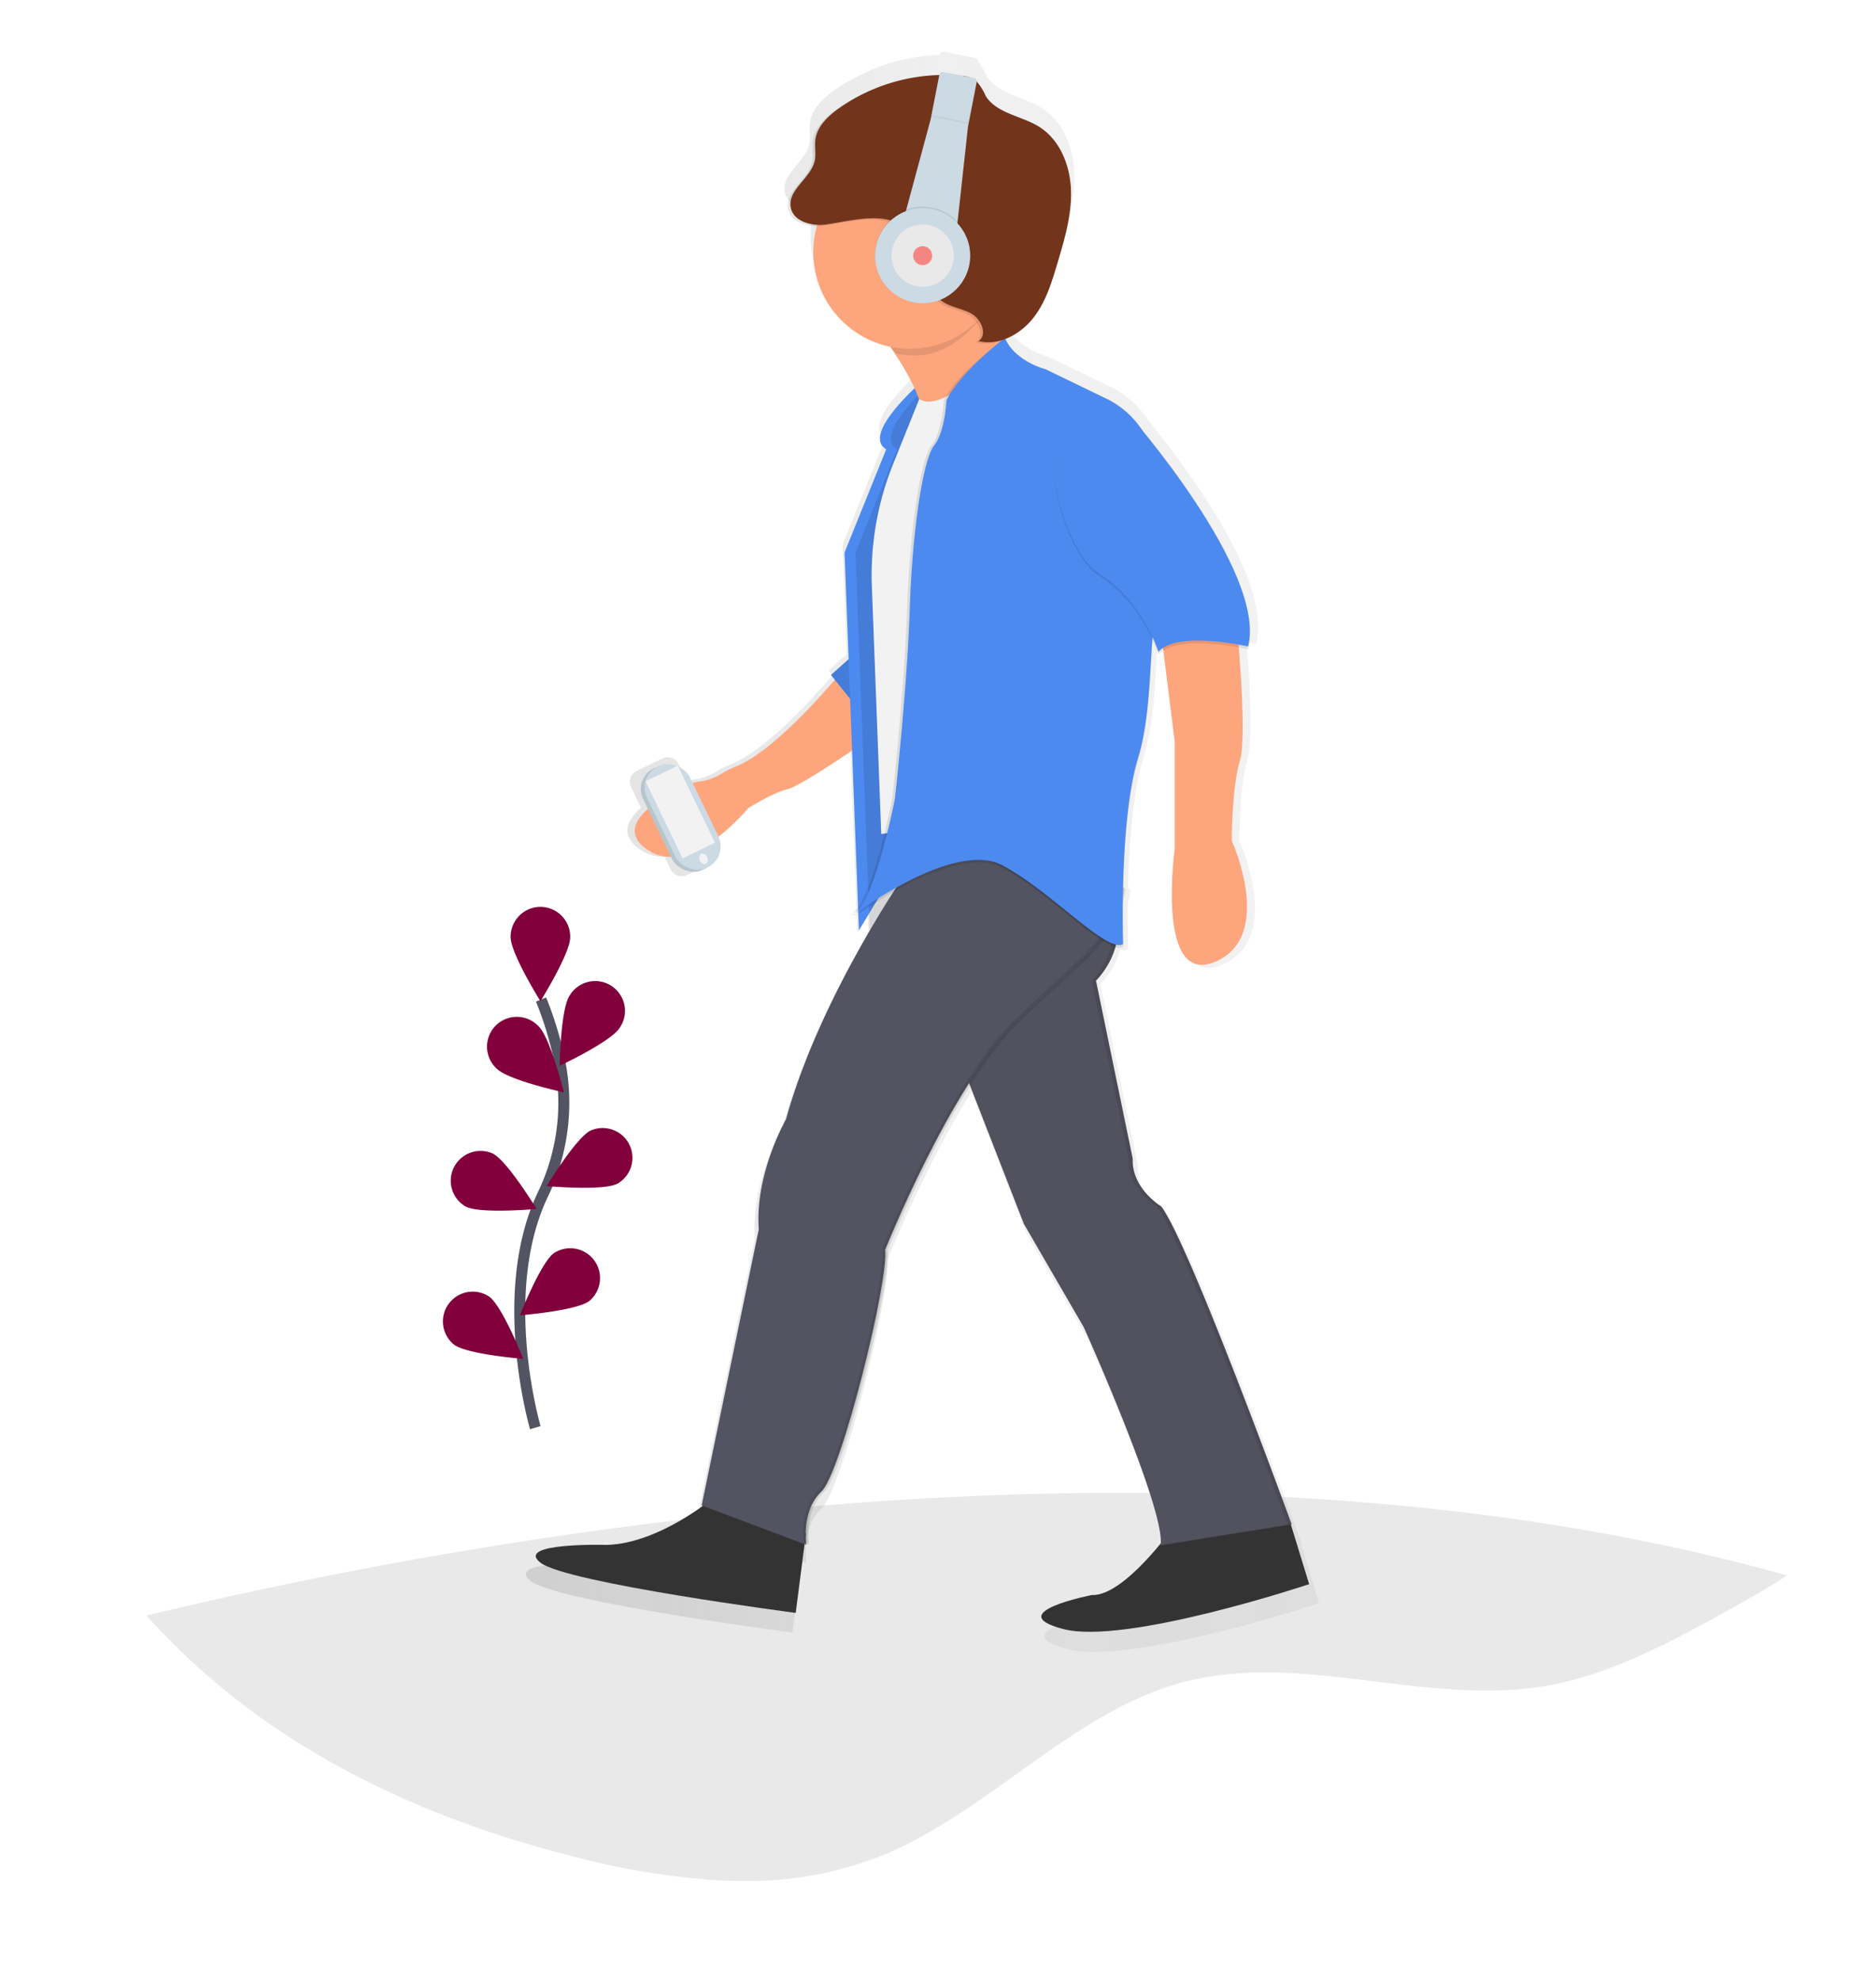 <svg xmlns="http://www.w3.org/2000/svg" xmlns:xlink="http://www.w3.org/1999/xlink" width="342" height="361" viewBox="0 0 342 361">
  <defs>
    <clipPath id="clip-path">
      <rect id="Rectangle_121" data-name="Rectangle 121" width="342" height="361" transform="translate(2786.125 -8.319)" fill="none"/>
    </clipPath>
    <linearGradient id="linear-gradient" y1="0.5" x2="1" y2="0.5" gradientUnits="objectBoundingBox">
      <stop offset="0" stop-color="gray" stop-opacity="0.251"/>
      <stop offset="0.54" stop-color="gray" stop-opacity="0.122"/>
      <stop offset="1" stop-color="gray" stop-opacity="0.102"/>
    </linearGradient>
    <linearGradient id="linear-gradient-2" x1="0" y1="0.506" y2="0.506" xlink:href="#linear-gradient"/>
    <linearGradient id="linear-gradient-3" x1="0" y1="0.494" x2="1.008" y2="0.494" xlink:href="#linear-gradient"/>
    <linearGradient id="linear-gradient-4" x1="0" y1="0.506" x2="1.008" y2="0.506" xlink:href="#linear-gradient"/>
  </defs>
  <g id="Mask_Group_2" data-name="Mask Group 2" transform="translate(-2786.125 8.319)" clip-path="url(#clip-path)">
    <g id="undraw_walk_in_the_city_1ma6" transform="translate(2653.125 1.118)">
      <path id="Path_70" data-name="Path 70" d="M-10.73,747.34" transform="translate(10.73 -437.29)" fill="none" stroke="#535461" stroke-miterlimit="10" stroke-width="2"/>
      <path id="Path_71" data-name="Path 71" d="M553.954,675.037c-2.936,1.993-6.013,3.714-9.048,5.431-11.213,6.234-22.594,12.523-34.64,14.663-22.623,3.965-45.968-6.9-68.2-.119-18.619,5.659-34.017,23-52.208,30.721a66.15,66.15,0,0,1-26.137,5h-1.147q-1.65-.027-3.274-.109a137.479,137.479,0,0,1-26.867-4.442c-27.865-7.06-56.224-20-77.528-43.826C316.941,667.428,444.718,644.521,553.954,675.037Z" transform="translate(-95.19 -397.375)" fill="#252223" opacity="0.1"/>
      <path id="Path_74" data-name="Path 74" d="M204.56,646.766" transform="translate(-34.382 -374.1)" fill="none" stroke="#535461" stroke-miterlimit="10" stroke-width="1"/>
      <path id="Path_98" data-name="Path 98" d="M898.615,617.2s-7.2-24.438,1.352-42.435a38.607,38.607,0,0,0,3.123-24.221,64.961,64.961,0,0,0-3.427-11.366" transform="translate(-668.026 -366.463)" fill="none" stroke="#535461" stroke-miterlimit="10" stroke-width="2"/>
      <path id="Path_99" data-name="Path 99" d="M903.581,513.661c0,3-5.431,11.681-5.431,11.681s-5.431-8.689-5.431-11.681a5.431,5.431,0,1,1,10.861,0Z" transform="translate(-666.628 -352.321)" fill="#81003c"/>
      <path id="Path_100" data-name="Path 100" d="M920.055,541.565c-1.629,2.514-10.9,6.859-10.9,6.859s.168-10.242,1.8-12.757a5.431,5.431,0,1,1,9.107,5.9Z" transform="translate(-674.136 -363.63)" fill="#81003c"/>
      <path id="Path_101" data-name="Path 101" d="M917.676,592.447c-2.677,1.347-12.876.418-12.876.418s5.317-8.754,7.989-10.1a5.431,5.431,0,0,1,4.887,9.688Z" transform="translate(-672.148 -386.157)" fill="#81003c"/>
      <path id="Path_102" data-name="Path 102" d="M908.441,632.283c-2.411,1.781-12.621,2.585-12.621,2.585s3.758-9.525,6.169-11.307a5.431,5.431,0,0,1,6.452,8.722Z" transform="translate(-668.045 -404.603)" fill="#81003c"/>
      <path id="Path_103" data-name="Path 103" d="M886.637,554.5c2.172,2.086,12.159,4.253,12.159,4.253s-2.449-9.944-4.6-12.029a5.431,5.431,0,1,0-7.559,7.782Z" transform="translate(-663.01 -369.126)" fill="#81003c"/>
      <path id="Path_104" data-name="Path 104" d="M875.381,600.137c2.677,1.347,12.876.418,12.876.418s-5.317-8.754-7.989-10.1a5.431,5.431,0,0,0-4.888,9.688Z" transform="translate(-657.435 -389.671)" fill="#81003c"/>
      <path id="Path_105" data-name="Path 105" d="M872.01,646.866c2.411,1.781,12.621,2.585,12.621,2.585s-3.78-9.531-6.169-11.312a5.431,5.431,0,0,0-6.452,8.727Z" transform="translate(-656.236 -411.251)" fill="#81003c"/>
      <path id="Path_109" data-name="Path 109" d="M551.894,447.96h.12s-19.056-52.368-24.395-59.466c0,0-5.588-3.3-5.333-8.89l-6.859-33.279s.1-.1.277-.293l.147-.163.168-.2a15.944,15.944,0,0,0,2.276-3.579l.109-.25a13.717,13.717,0,0,0,.641-1.8,1.9,1.9,0,0,0,1.461-.076v-.5h0s-.065-1.971-.071-5.056v-2.786c.212-.766.391-1.57.543-2.428l-.277-.13v-.125l-.234-.109c.19-7.3.809-16.64,2.6-23q.092-.337.2-.668c2.112-6.946,2.172-15.423,2.715-22.592a23.063,23.063,0,0,1,1.086,2.775,4.238,4.238,0,0,1,.918-.777l2.129,17.036v20.094s-3.557,25.915,7.6,21.087,3.047-22.613,3.047-22.613,0-9.906,1.526-14.989c1-3.345.358-14.163-.206-21.18,1.086.19,1.727.342,1.727.342a11.886,11.886,0,0,0,.331-3.112c.233-11.714-14.212-30.586-20.094-37.787a16.883,16.883,0,0,0-6.783-5.974l-11.3-5.474s-5.338-1.3-7.418-5.431a1.016,1.016,0,0,0-.054-.212q.353-.157.7-.342a12.523,12.523,0,0,0,4.421-3.552c2.406-3.058,3.557-6.886,4.654-10.617,1.293-4.388,2.6-8.868,2.422-13.441s-2.1-9.325-5.974-11.752c-3.313-2.075-7.934-2.466-9.992-5.789a12.814,12.814,0,0,0-1.629-2.683.619.619,0,0,0-.5-.641l-5.691-1.119a.619.619,0,0,0-.728.489V177a34.42,34.42,0,0,0-14.625,3.715,33.277,33.277,0,0,0-4.627,2.715c-2.091,1.477-4.149,3.438-4.448,5.974-.147,1.265.157,2.563-.1,3.8-.69,3.318-5.137,5.48-4.486,8.809.44,2.259,3,3.231,5.393,3.258A18.041,18.041,0,0,0,476.983,227.8a52.11,52.11,0,0,1,4.562,7.766c-2.927,2.781-9.058,9.232-5.3,11.4l-7.82,19.322.76,19.914-3.3,2.943.722.9c-3.693,4.3-12.241,13.7-18.492,16.205a19.312,19.312,0,0,0-2.607,1.282A10.52,10.52,0,0,1,441.771,309a10.326,10.326,0,0,0-1.716.337l-1.493-3.1a2.227,2.227,0,0,0-2.976-1.037l-.918.44h0L432.5,306.7l-.907.44h0l-.684.331a2.227,2.227,0,0,0-1.037,2.971l1.808,3.747c-2.569,2.265-3.829,4.969-.326,7.489a7.6,7.6,0,0,0,4.643,1.466l1.086,2.275a2.226,2.226,0,0,0,2.976,1.037l1.591-.771,3.085-1.488a2.227,2.227,0,0,0,1.037-2.976l-.9-1.874a36.744,36.744,0,0,0,5.518-5.295s4.638-2.905,7.369-3.557c1.809-.429,8.146-4.594,12.078-7.234l1.119,29.326a6.227,6.227,0,0,1-.858,1.054l.874-.619v.217a4.859,4.859,0,0,1-.375.4l.38-.271v.353a4.907,4.907,0,0,1-.4.424l.4-.282.163,3.079,1.911-3.172.12,3.172.445-.739c-5.366,9.118-12.355,22.543-16.091,36.049,0,0-5.843,10.161-5.083,20.577l-10.671,51.592.206.076c-3.476,2.509-10.8,7.109-17.986,7.293,0,0-17.275-.511-12.447,3.3s47.763,9.4,47.763,9.4l1.629-12.844.38.141v-.2l.543.2s-1.037-6.387,2.764-9.944,12.7-39.644,11.947-45.221c0,0,6.821-17.047,15.358-30.64l10.036,25.807L513.141,411.1s14.869,33.062,14.391,40.426c-3.123,3.8-8.689,9.775-12.865,9.618,0,0-17.02,3.3-5.333,6.354s45.982-8.363,45.982-8.363Zm-74.4-118.2.1-.06c-.543.82-1.086,1.727-1.705,2.715Z" transform="translate(-181.83 -176.418)" fill="url(#linear-gradient)"/>
      <path id="Path_110" data-name="Path 110" d="M519.526,465.94c-.418.3-.646.472-.646.472A2.753,2.753,0,0,0,519.526,465.94Z" transform="translate(-231.265 -308.71)" fill="url(#linear-gradient-2)"/>
      <path id="Path_111" data-name="Path 111" d="M520.456,466.88c-.418.3-.646.472-.646.472A2.753,2.753,0,0,0,520.456,466.88Z" transform="translate(-231.69 -309.139)" fill="url(#linear-gradient-3)"/>
      <path id="Path_112" data-name="Path 112" d="M520.456,465.94c-.418.3-.646.472-.646.472A2.748,2.748,0,0,0,520.456,465.94Z" transform="translate(-231.69 -308.71)" fill="url(#linear-gradient-4)"/>
      <path id="Path_113" data-name="Path 113" d="M607.8,669.352s-8.917,12.632-14.864,12.382c0,0-16.6,3.22-5.2,6.191s44.83-8.173,44.83-8.173L628.594,666.8Z" transform="translate(-260.903 -400.489)" fill="#333"/>
      <path id="Path_114" data-name="Path 114" d="M554.62,482.861l12.632,32.448,10.927,18.85s14.983,33.312,13.995,39.753l23.9-3.84s-18.578-51.048-23.776-57.956c0,0-5.431-3.22-5.2-8.689L580.4,470.979s6.517-6.278,2.867-14.12a13.164,13.164,0,0,0-.641-1.216c-5-8.423-23.8-3.736-23.8-3.736Z" transform="translate(-247.596 -301.703)" fill="#535461"/>
      <path id="Path_115" data-name="Path 115" d="M554.62,482.861l12.632,32.448,10.927,18.85s14.983,33.312,13.995,39.753l23.9-3.84s-18.578-51.048-23.776-57.956c0,0-5.431-3.22-5.2-8.689L580.4,470.979s6.517-6.278,2.867-14.12a13.164,13.164,0,0,0-.641-1.216c-5-8.423-23.8-3.736-23.8-3.736Z" transform="translate(-247.596 -301.703)" opacity="0.03"/>
      <g id="Group_13" data-name="Group 13" transform="translate(321.747 148.914)" opacity="0.1">
        <path id="Path_116" data-name="Path 116" d="M604.658,512.125s-5.431-3.22-5.2-8.689l-6.685-32.448s6.517-6.278,2.867-14.12a13.142,13.142,0,0,0-.641-1.217c-2.4-4.084-8.07-5.083-13.267-5.023,4.985.043,10.231,1.135,12.523,5.023a13.171,13.171,0,0,1,.641,1.217c3.633,7.864-2.867,14.12-2.867,14.12l6.685,32.465c-.25,5.431,5.2,8.689,5.2,8.689,5.2,6.935,23.776,57.956,23.776,57.956l-23.146,3.72v.12l23.9-3.839S609.861,519.06,604.658,512.125Z" transform="translate(-581.73 -450.626)"/>
      </g>
      <path id="Path_117" data-name="Path 117" d="M446.542,661.47s-9.906,8.423-19.55,8.689c0,0-16.835-.494-12.138,3.22s46.563,9.167,46.563,9.167l1.863-14.494Z" transform="translate(-183.354 -398.053)" fill="#333"/>
      <g id="Group_14" data-name="Group 14" transform="translate(261.45 145.055)" opacity="0.1">
        <path id="Path_118" data-name="Path 118" d="M508.845,446.708s-16.346,23.037-22.809,46.318c0,0-5.7,9.906-4.953,20.061L470.7,563.371l19.073,7.185s-.988-6.191,2.715-9.661,12.382-38.639,11.643-44.086c0,0,11.888-29.722,23.776-41.366s17.807-14.326,19.551-24.378C547.469,451.064,519.495,437.541,508.845,446.708Z" transform="translate(-470.7 -443.521)"/>
      </g>
      <path id="Path_119" data-name="Path 119" d="M507.887,446.708s-16.346,23.037-22.809,46.318c0,0-5.7,9.906-4.953,20.061L469.72,563.37l19.073,7.185s-.988-6.191,2.715-9.661,12.382-38.639,11.643-44.086c0,0,11.888-29.722,23.776-41.366s17.807-14.326,19.551-24.378C546.526,451.064,518.553,437.541,507.887,446.708Z" transform="translate(-208.802 -298.466)" fill="#535461"/>
      <g id="Group_15" data-name="Group 15" transform="translate(279.407 144.808)" opacity="0.1">
        <path id="Path_120" data-name="Path 120" d="M534.017,443.068c12.279.147,27.572,7.538,27.572,7.538-1.749,10.052-7.663,12.735-19.55,24.378s-23.781,41.36-23.781,41.36c.744,5.431-7.923,40.622-11.643,44.086-3.258,3.019-2.9,8.1-2.764,9.368l.782.293s-.988-6.191,2.715-9.661,12.4-38.656,11.654-44.086c0,0,11.888-29.722,23.776-41.366s17.807-14.326,19.551-24.378C562.333,450.633,546.41,442.916,534.017,443.068Z" transform="translate(-503.766 -443.066)"/>
      </g>
      <path id="Path_121" data-name="Path 121" d="M485.493,383.26s-11.823,14.723-19.8,17.921a18.852,18.852,0,0,0-2.542,1.249,10.258,10.258,0,0,1-3.649,1.428,8.94,8.94,0,0,0-2.764.728c-4.149,1.912-13.718,7.06-7.4,11.622,7.923,5.7,18.578-7.429,18.578-7.429s4.524-2.835,7.185-3.47,14.853-9.156,14.853-9.156Z" transform="translate(-198.529 -270.931)" fill="#fda57d"/>
      <path id="Path_122" data-name="Path 122" d="M395.323,268.03l-4.7,4.214,6.935,8.667Z" transform="translate(-106.133 -158.677)" fill="#4d8af0"/>
      <g id="Group_16" data-name="Group 16" transform="translate(284.487 109.353)" opacity="0.1">
        <path id="Path_123" data-name="Path 123" d="M395.323,268.03l-4.7,4.214,6.935,8.667Z" transform="translate(-390.62 -268.03)"/>
      </g>
      <path id="Path_124" data-name="Path 124" d="M531.828,287s-11.274,9.661-6.555,12.382l-7.6,18.823,2.623,68.856,10.747-17.834L523.7,330.587s-2.1-23.037,3.932-28.484l5.768-11.4Z" transform="translate(-230.712 -226.947)" fill="#4d8af0"/>
      <g id="Group_17" data-name="Group 17" transform="translate(288.94 60.054)" opacity="0.1">
        <path id="Path_125" data-name="Path 125" d="M535.478,287s-11.274,9.661-6.555,12.382l-7.6,18.823,2.623,68.856,10.747-17.834-7.342-38.639s-2.1-23.037,3.932-28.484l5.767-11.4Z" transform="translate(-521.32 -287)"/>
      </g>
      <path id="Path_126" data-name="Path 126" d="M527.71,257.675s9.167,11.144,8.917,17.585,17.34-11.144,17.34-11.144-6.685-8.173-4.953-16.835S527.71,257.675,527.71,257.675Z" transform="translate(-235.3 -207.766)" fill="#fda57d"/>
      <path id="Path_127" data-name="Path 127" d="M623.95,368.476l2.476,19.816v19.551s-3.47,25.264,7.429,20.561,2.971-22.043,2.971-22.043,0-9.661,1.488-14.614-.76-26.746-.76-26.746Z" transform="translate(-279.275 -262.587)" fill="#fda57d"/>
      <path id="Path_128" data-name="Path 128" d="M545.611,285.2s-6.685,6.441-10.155,4.209L530.7,301.231a54.305,54.305,0,0,0-3.867,22.776l1.694,44.662,7.429-.988,2.476-42.359,3.715-25.758Z" transform="translate(-234.872 -226.124)" fill="#f2f2f2"/>
      <g id="Group_18" data-name="Group 18" transform="translate(287.979 52.266)" opacity="0.1">
        <path id="Path_129" data-name="Path 129" d="M547.887,272.66s-8.8,6.066-11.258,11.269c0,0-.25,5.7-2.227,8.173s-3.964,14.864-4.459,29.722-2.715,34.675-2.715,34.675-3.715,19.317-7.679,21.3c0,0,18.329-13.87,27.246-9.167s19.073,16.1,22.043,14.364c0,0-.717-21.723,2.536-33.285q.092-.331.19-.646c3.47-11.4,1.238-27,5.2-33.67,0,0,0-12.1-2.286-21.147a16.342,16.342,0,0,0-8.744-10.671l-11.013-5.333S548.876,277.363,547.887,272.66Z" transform="translate(-519.55 -272.66)"/>
      </g>
      <g id="Group_19" data-name="Group 19" transform="translate(288.462 52.266)" opacity="0.1">
        <path id="Path_130" data-name="Path 130" d="M548.294,272.66s-8.3,6.566-10.775,11.763c0,0-.25,5.7-2.227,8.173s-3.964,14.864-4.459,29.722-2.715,34.675-2.715,34.675-3.715,19.317-7.679,21.3c0,0,18.329-13.87,27.246-9.167s19.073,16.1,22.043,14.364c0,0-.717-21.723,2.536-33.285q.092-.331.19-.646c3.47-11.4,1.238-27,5.2-33.67,0,0,0-12.105-2.286-21.147a16.341,16.341,0,0,0-8.743-10.671l-11.013-5.333S549.283,277.363,548.294,272.66Z" transform="translate(-520.44 -272.66)"/>
      </g>
      <path id="Path_131" data-name="Path 131" d="M548.169,272.43s-8.173,6.191-10.65,11.4c0,0-.25,5.7-2.227,8.173s-3.964,14.864-4.458,29.722-2.715,34.675-2.715,34.675-3.715,19.317-7.679,21.3c0,0,18.329-13.87,27.246-9.167s19.056,16.075,22.032,14.359c0,0-.717-21.723,2.536-33.285q.092-.331.19-.646c3.47-11.4,1.238-27,5.2-33.67,0,0,0-12.105-2.286-21.147a16.343,16.343,0,0,0-8.744-10.671L555.6,278.143S550.027,276.764,548.169,272.43Z" transform="translate(-231.978 -220.289)" fill="#4d8af0"/>
      <g id="Group_20" data-name="Group 20" transform="translate(324.997 64.883)" opacity="0.1">
        <path id="Path_132" data-name="Path 132" d="M601.571,297.64s25.139,28.609,21.674,42.229c0,0-12.882-2.971-16.346.988,0,0-2.715-9.167-10.9-14.364S580.267,287.979,601.571,297.64Z" transform="translate(-587.715 -295.893)"/>
      </g>
      <path id="Path_133" data-name="Path 133" d="M601.571,296.73s25.139,28.609,21.674,42.229c0,0-12.882-2.971-16.346.988,0,0-2.715-9.167-10.9-14.364S580.267,287.069,601.571,296.73Z" transform="translate(-262.718 -230.594)" fill="#4d8af0"/>
      <g id="Group_21" data-name="Group 21" transform="translate(293.404 38.47)" opacity="0.1">
        <path id="Path_134" data-name="Path 134" d="M550.47,253.867c-.391-2-.065-2.172.369-4.345,1.733-8.689-21.3,10.405-21.3,10.405s1.282,1.559,2.873,3.85a17.668,17.668,0,0,0,3.568.364C542.28,264.148,547.358,258.831,550.47,253.867Z" transform="translate(-529.54 -247.256)"/>
      </g>
      <circle id="Ellipse_7" data-name="Ellipse 7" cx="17.585" cy="17.585" r="17.585" transform="translate(281.267 18.949)" fill="#fda57d"/>
      <g id="Group_22" data-name="Group 22" transform="translate(276.599 4.468)" opacity="0.1">
        <path id="Path_135" data-name="Path 135" d="M505.05,211.9c-2.59.348-5.892-.543-6.392-3.079-.63-3.258,3.7-5.349,4.377-8.586.25-1.216-.049-2.482.1-3.709.293-2.482,2.3-4.388,4.345-5.833a33.35,33.35,0,0,1,22.179-5.909,4.979,4.979,0,0,1,2.748.869,10.182,10.182,0,0,1,1.765,2.781c2.009,3.258,6.517,3.622,9.743,5.643,3.8,2.362,5.654,7,5.822,11.453s-1.086,8.825-2.362,13.1c-1.086,3.639-2.172,7.375-4.54,10.351s-6.24,5.061-9.927,4.165c1.689-1.217.462-4.04-1.369-5.034s-4.1-1.162-5.664-2.531-2.031-3.606-2.542-5.642a14.878,14.878,0,0,0-3.448-7.06C516.193,209.217,509.562,211.291,505.05,211.9Z" transform="translate(-498.595 -184.646)"/>
      </g>
      <path id="Path_136" data-name="Path 136" d="M505.96,211.449c-2.59.348-5.892-.543-6.392-3.079-.63-3.258,3.7-5.349,4.377-8.586.25-1.216-.049-2.482.1-3.709.293-2.482,2.3-4.388,4.344-5.833a33.35,33.35,0,0,1,22.179-5.909,4.981,4.981,0,0,1,2.748.869,10.189,10.189,0,0,1,1.765,2.781c2.009,3.258,6.517,3.622,9.743,5.642,3.8,2.362,5.653,7,5.822,11.453s-1.086,8.825-2.363,13.1c-1.086,3.639-2.172,7.375-4.54,10.351s-6.24,5.061-9.927,4.165c1.689-1.216.462-4.04-1.368-5.034s-4.1-1.162-5.664-2.531-2.026-3.606-2.569-5.642a14.878,14.878,0,0,0-3.448-7.06C517.109,208.761,510.472,210.841,505.96,211.449Z" transform="translate(-222.412 -179.972)" fill="#72351c"/>
      <path id="Path_137" data-name="Path 137" d="M548.821,193.144,550.412,185a.6.6,0,0,0-.478-.711l-5.621-1.086a.6.6,0,0,0-.711.478l-1.591,8.146-5.431,20.137,9.965,1.944Z" transform="translate(-239.353 -179.512)" fill="#cbdae3"/>
      <g id="Group_23" data-name="Group 23" transform="translate(292.535 28.241)" opacity="0.1">
        <circle id="Ellipse_8" data-name="Ellipse 8" cx="8.667" cy="8.667" r="8.667"/>
      </g>
      <circle id="Ellipse_9" data-name="Ellipse 9" cx="8.667" cy="8.667" r="8.667" transform="translate(292.535 28.485)" fill="#cbdae3"/>
      <circle id="Ellipse_10" data-name="Ellipse 10" cx="5.681" cy="5.681" r="5.681" transform="translate(295.522 31.472)" fill="#e9e9e9"/>
      <circle id="Ellipse_11" data-name="Ellipse 11" cx="1.732" cy="1.732" r="1.732" transform="translate(299.47 35.42)" fill="#f48681"/>
      <rect id="Rectangle_96" data-name="Rectangle 96" width="6.935" height="0.25" transform="translate(302.806 11.565) rotate(11.05)" opacity="0.05"/>
      <rect id="Rectangle_97" data-name="Rectangle 97" width="8.423" height="20.561" rx="4.212" transform="translate(248.406 132.383) rotate(-25.74)" fill="#cbdae3"/>
      <g id="Group_24" data-name="Group 24" transform="translate(248.406 128.725)" opacity="0.1">
        <rect id="Rectangle_98" data-name="Rectangle 98" width="8.423" height="20.561" rx="4.212" transform="translate(0 3.658) rotate(-25.74)"/>
      </g>
      <rect id="Rectangle_99" data-name="Rectangle 99" width="8.667" height="20.561" rx="4.334" transform="translate(249.078 132.06) rotate(-25.74)" fill="#cbdae3"/>
      <rect id="Rectangle_100" data-name="Rectangle 100" width="6.549" height="15.602" transform="translate(250.671 132.94) rotate(-25.74)" fill="#f2f2f2"/>
      <ellipse id="Ellipse_12" data-name="Ellipse 12" cx="0.744" cy="0.988" rx="0.744" ry="0.988" transform="translate(260.165 146.515) rotate(-25.74)" fill="#f2f2f2"/>
    </g>
  </g>
</svg>
